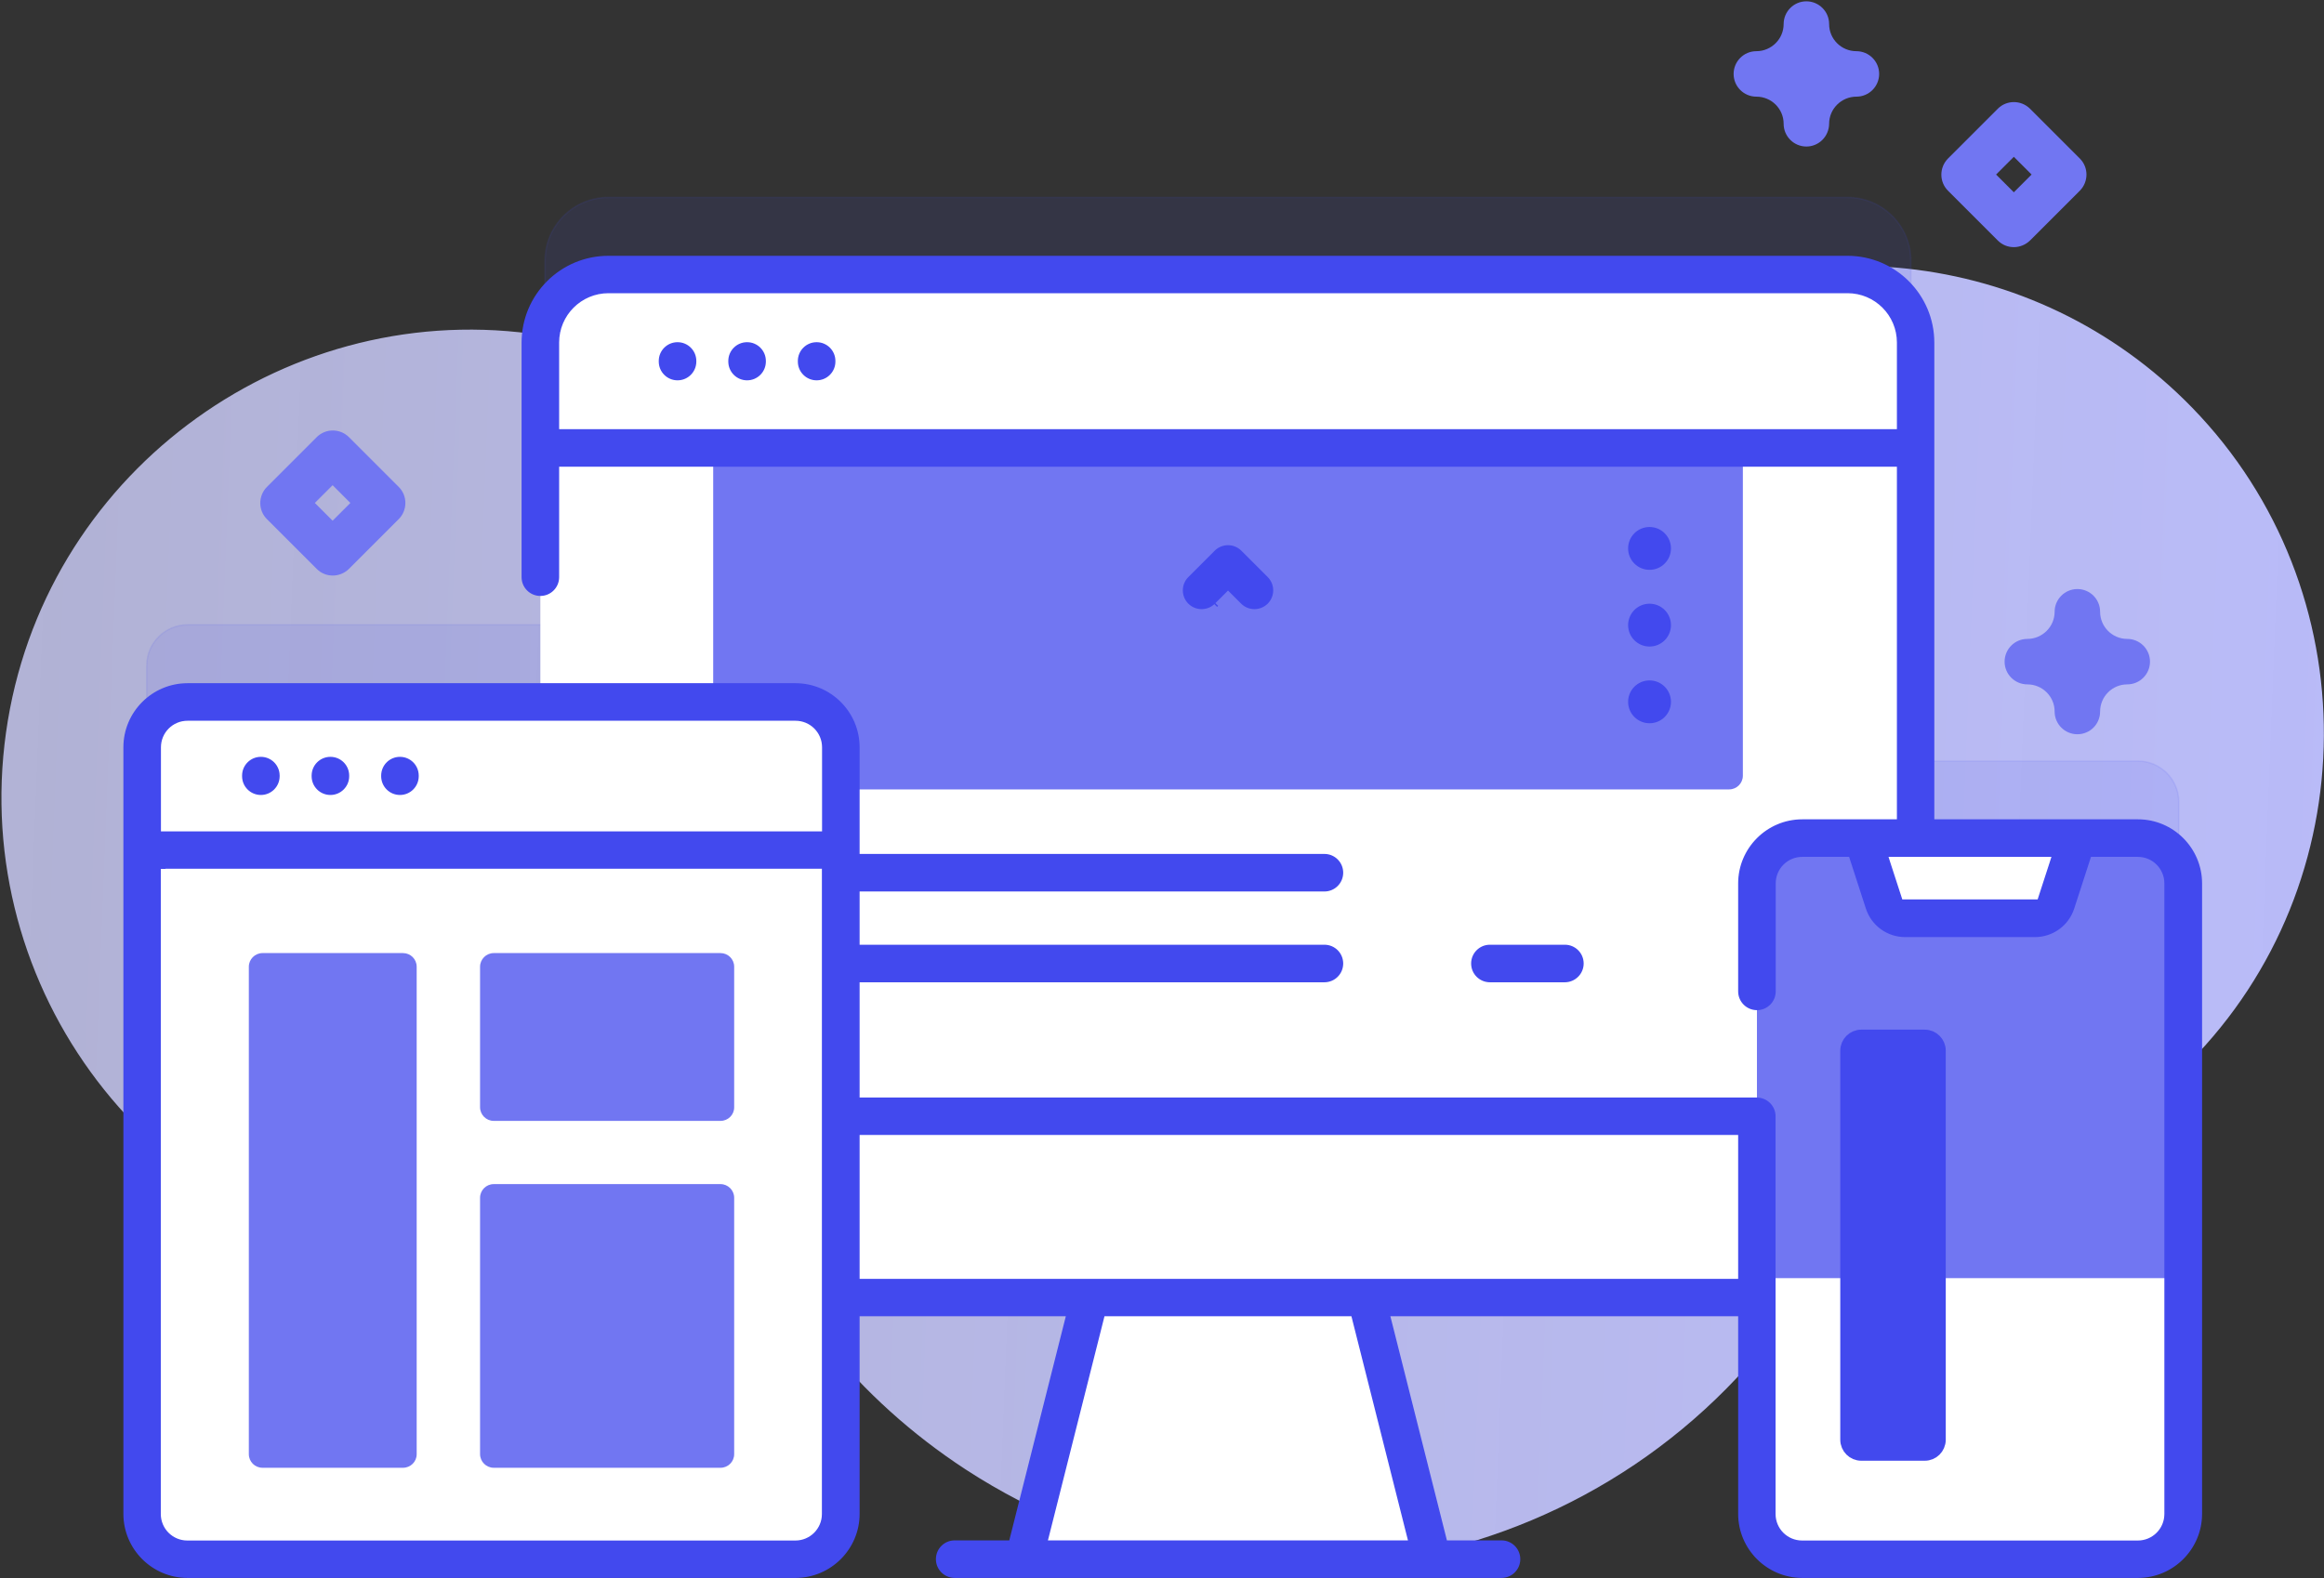 <svg width="1584" height="1076" viewBox="0 0 1584 1076" fill="none" xmlns="http://www.w3.org/2000/svg">
<rect x="0" y="0" width="1584" height="1076" fill="#333333" stroke="none"/>
<path d="M1494.2 278C1386.2 166.9 1217.6 151.5 1092.8 232C1057.3 254.9 1014.3 262.6 973.1 253.4C875.5 231.7 773.4 246.5 686.5 293.7C628 325.4 556.9 319.9 502.3 281.9C466.1 256.6 424 238.5 377.8 230C206.4 198.4 39.8 312.1 6.8 483.2C-26.9 658.2 89.1 826.4 264 857.6C306.7 865.2 349 863.9 388.9 855.1C453.6 840.7 521.3 864.8 563 916.2C589.4 948.7 621.2 977.7 658.1 1001.8C849 1126.3 1104.6 1072.6 1229.1 881.7C1229.2 881.5 1229.4 881.3 1229.5 881.1C1252.3 846 1287.8 821 1328.8 812.7C1388.6 800.6 1445.7 771.3 1491.9 724.6C1613.7 601.8 1614.7 402 1494.2 278Z" fill="url(#paint0_linear)"/>
<path opacity="0.1" d="M1302.5 515.7V518.9H1305.7H1457.2C1472.5 518.9 1485 531.3 1485 546.7V764.3H100V453.8C100 438.5 112.4 426 127.8 426H368.3H371.5V422.8V177.8C371.5 153.9 390.9 134.6 414.7 134.6H1259.2C1283.1 134.6 1302.4 154 1302.4 177.8V515.7H1302.5Z" fill="#4249EE" stroke="#4249EE"/>
<path d="M976.2 1063H697.8L734.3 918.6L753.5 842.4H920.5L939.7 918.6L976.2 1063Z" fill="white"/>
<path d="M1259.3 884.6H414.7C389.1 884.6 368.3 863.8 368.3 838.2V233.6C368.3 208 389.1 187.2 414.7 187.2H1259.2C1284.8 187.2 1305.6 208 1305.6 233.6V838.3C1305.6 863.9 1284.9 884.6 1259.3 884.6Z" fill="white"/>
<path d="M1066.6 669.2H1015.5C1008.7 669.2 1003.2 663.7 1003.2 656.9C1003.2 650.1 1008.7 644.6 1015.5 644.6H1066.6C1073.4 644.6 1078.9 650.1 1078.9 656.9C1078.9 663.7 1073.3 669.2 1066.6 669.2Z" fill="#4249EE" stroke="#4249EE"/>
<path d="M902.7 669.2H573.4C566.6 669.2 561.1 663.7 561.1 656.9C561.1 650.1 566.6 644.6 573.4 644.6H902.7C909.5 644.6 915 650.1 915 656.9C915 663.7 909.5 669.2 902.7 669.2Z" fill="#4249EE" stroke="#4249EE"/>
<path d="M902.7 607.3H573.4C566.6 607.3 561.1 601.8 561.1 595C561.1 588.2 566.6 582.7 573.4 582.7H902.7C909.5 582.7 915 588.2 915 595C915 601.8 909.5 607.3 902.7 607.3Z" fill="#4249EE" stroke="#4249EE"/>
<path d="M1178.6 538.2H495.4C490.3 538.2 486.1 534 486.1 528.9V305.4H1187.9V528.9C1187.9 534 1183.7 538.2 1178.6 538.2Z" fill="#7176F2"/>
<path d="M1305.6 305.4V233.6C1305.6 208 1284.8 187.2 1259.2 187.2H414.7C389.1 187.2 368.3 208 368.3 233.6V305.4H1305.6Z" fill="white"/>
<path d="M368.3 761V838.3C368.3 863.9 389.1 884.7 414.7 884.7H1259.2C1284.8 884.7 1305.6 863.9 1305.6 838.3V761H368.3Z" fill="white"/>
<path d="M1457.2 1063H1228.4C1211.3 1063 1197.5 1049.2 1197.5 1032.1V602.3C1197.5 585.2 1211.3 571.4 1228.4 571.4H1457.2C1474.3 571.4 1488.1 585.2 1488.1 602.3V1032.1C1488.1 1049.2 1474.3 1063 1457.2 1063Z" fill="#7176F2"/>
<path d="M1197.4 871.4V1032.1C1197.4 1049.2 1211.2 1063 1228.3 1063H1457.1C1474.2 1063 1488 1049.2 1488 1032.1V871.4H1197.4Z" fill="white"/>
<path d="M1401.6 615.3L1415.9 571.3H1269.5L1283.8 615.3C1285.9 621.7 1291.8 626 1298.5 626H1386.8C1393.6 626 1399.5 621.7 1401.6 615.3Z" fill="white"/>
<path d="M542.2 1063H127.8C110.7 1063 96.9 1049.2 96.9 1032.1V509.5C96.9 492.4 110.7 478.6 127.8 478.6H542.2C559.3 478.6 573.1 492.4 573.1 509.5V1032.1C573.1 1049.2 559.3 1063 542.2 1063Z" fill="white"/>
<path d="M573.1 579.6V509.5C573.1 492.4 559.3 478.6 542.2 478.6H127.8C110.7 478.6 96.9 492.4 96.9 509.5V579.6H573.1Z" fill="white"/>
<path d="M449.5 246.1C449.5 239.3 455 233.8 461.8 233.8C468.6 233.8 474.1 239.3 474.1 246.1V246.5C474.1 253.3 468.6 258.8 461.8 258.8C455 258.8 449.5 253.3 449.5 246.5V246.1Z" fill="#4249EE" stroke="#4249EE"/>
<path d="M496.9 246.1C496.9 239.3 502.4 233.8 509.2 233.8C516 233.8 521.5 239.3 521.5 246.1V246.5C521.5 253.3 516 258.8 509.2 258.8C502.4 258.8 496.9 253.3 496.9 246.5V246.1Z" fill="#4249EE" stroke="#4249EE"/>
<path d="M544.3 246.1C544.3 239.3 549.8 233.8 556.6 233.8C563.4 233.8 568.9 239.3 568.9 246.1V246.5C568.9 253.3 563.4 258.8 556.6 258.8C549.8 258.8 544.3 253.3 544.3 246.5V246.1Z" fill="#4249EE" stroke="#4249EE"/>
<path d="M1317.9 555.9V559.1H1321.1H1457.2C1481 559.1 1500.4 578.5 1500.4 602.3V1032.1C1500.4 1055.9 1481 1075.3 1457.2 1075.3H1228.4C1204.6 1075.3 1185.2 1055.9 1185.2 1032.1V900.1V896.9H1182H951H947L948 900.8L985.2 1048.3L985.8 1050.7H988.3H1023.4C1030.2 1050.7 1035.7 1056.2 1035.7 1063C1035.7 1069.8 1030.2 1075.3 1023.4 1075.3H650.7C643.9 1075.3 638.4 1069.8 638.4 1063C638.4 1056.2 643.9 1050.7 650.7 1050.7H685.8H688.3L688.9 1048.3L726.1 900.8L727.1 896.9H723.1H588.6H585.4V900.1V1032.1C585.4 1055.9 566 1075.3 542.2 1075.3H127.8C104 1075.3 84.6 1055.9 84.6 1032.1V509.5C84.6 485.7 104 466.3 127.8 466.3H542.2C566 466.3 585.4 485.7 585.4 509.5V745.6V748.8H588.6H1197.4C1204.2 748.8 1209.7 754.3 1209.7 761.1V1032.2C1209.7 1042.5 1218 1050.8 1228.3 1050.8H1457.1C1467.4 1050.8 1475.7 1042.5 1475.7 1032.2V602.3C1475.7 592 1467.4 583.7 1457.1 583.7H1427.1H1424.8L1424.1 585.9L1413.3 619.2C1409.6 630.7 1399 638.4 1386.9 638.4H1298.6C1286.5 638.4 1275.9 630.7 1272.2 619.2L1261.4 585.9L1260.7 583.7H1258.4H1228.4C1218.1 583.7 1209.8 592 1209.8 602.3V675.9C1209.8 682.7 1204.3 688.2 1197.5 688.2C1190.7 688.2 1185.2 682.7 1185.2 675.9V602.3C1185.2 578.5 1204.6 559.1 1228.4 559.1H1290.2H1293.4V555.9V320.9V317.7H1290.2H383.8H380.6V320.9V393.5C380.6 400.3 375.1 405.8 368.3 405.8C361.5 405.8 356 400.3 356 393.5V233.6C356 201.2 382.3 174.9 414.7 174.9H1259.2C1291.6 174.9 1317.9 201.2 1317.9 233.6V555.9ZM380.6 289.9V293.1H383.8H1290.2H1293.4V289.9V233.5C1293.4 214.7 1278.1 199.4 1259.3 199.4H414.7C395.9 199.4 380.6 214.7 380.6 233.5V289.9ZM1386.9 613.7H1389.2L1389.9 611.5L1397.6 587.8L1398.9 583.7H1394.6H1290.8H1286.5L1287.8 587.8L1295.5 611.5L1296.2 613.7H1298.5H1386.9ZM557.6 567.3H560.8V564.1V509.5C560.8 499.2 552.5 490.9 542.2 490.9H127.8C117.5 490.9 109.2 499.2 109.2 509.5V564.1V567.3H112.4H557.6ZM112.3 591.9H109.1V595.1V1032.2C109.1 1042.5 117.4 1050.8 127.7 1050.8H542.1C552.4 1050.8 560.7 1042.5 560.7 1032.2V595V591.8H557.5H112.3V591.9ZM956.3 1050.7H960.3L959.3 1046.8L922.1 899.3L921.5 896.9H919H754.9H752.4L751.8 899.3L714.6 1046.8L713.6 1050.7H717.6H956.3ZM585.4 869.2V872.4H588.6H1182H1185.2V869.2V776.5V773.3H1182H588.6H585.4V776.5V869.2Z" fill="#4249EE" stroke="#4249EE"/>
<path d="M190.1 529.2C190.1 536 184.6 541.5 177.8 541.5C171 541.5 165.5 536 165.5 529.2V528.8C165.5 522 171 516.5 177.8 516.5C184.6 516.5 190.1 522 190.1 528.8V529.2Z" fill="#4249EE" stroke="#4249EE"/>
<path d="M237.5 529.2C237.5 536 232 541.5 225.2 541.5C218.4 541.5 212.9 536 212.9 529.2V528.8C212.9 522 218.4 516.5 225.2 516.5C232 516.5 237.5 522 237.5 528.8V529.2Z" fill="#4249EE" stroke="#4249EE"/>
<path d="M284.9 529.2C284.9 536 279.4 541.5 272.6 541.5C265.8 541.5 260.3 536 260.3 529.2V528.8C260.3 522 265.8 516.5 272.6 516.5C279.4 516.5 284.9 522 284.9 528.8V529.2Z" fill="#4249EE" stroke="#4249EE"/>
<path d="M839.2 404.1L837 401.9L834.8 404.1L827.7 411.2L829.9 413.4L827.7 411.2C822.9 416 815.1 416 810.3 411.2C805.5 406.4 805.5 398.6 810.3 393.8L828.3 375.8C833.1 371 840.9 371 845.7 375.8L863.7 393.8C868.5 398.6 868.5 406.4 863.7 411.2C861.3 413.6 858.1 414.8 855 414.8C851.8 414.8 848.7 413.6 846.3 411.2L839.2 404.1Z" fill="#4249EE" stroke="#4249EE"/>
<path d="M1311.9 990.9H1268.6C1263.5 990.9 1259.3 986.7 1259.3 981.6V716.3C1259.3 711.2 1263.5 707 1268.6 707H1311.9C1317 707 1321.2 711.2 1321.2 716.3V981.7C1321.1 986.8 1317 990.9 1311.9 990.9Z" fill="white"/>
<path d="M1124.3 464.4C1132.1 464.4 1138.4 470.7 1138.4 478.5C1138.4 486.3 1132.1 492.6 1124.3 492.6C1116.5 492.6 1110.2 486.3 1110.2 478.5C1110.2 470.7 1116.5 464.4 1124.3 464.4Z" fill="#4249EE" stroke="#4249EE"/>
<path d="M1124.3 412.1C1132.1 412.1 1138.4 418.4 1138.4 426.2C1138.4 434 1132.1 440.3 1124.3 440.3C1116.5 440.3 1110.2 434 1110.2 426.2C1110.2 418.4 1116.5 412.1 1124.3 412.1Z" fill="#4249EE" stroke="#4249EE"/>
<path d="M1124.3 359.8C1132.1 359.8 1138.4 366.1 1138.4 373.9C1138.4 381.7 1132.1 388 1124.3 388C1116.5 388 1110.2 381.7 1110.2 373.9C1110.2 366.1 1116.5 359.8 1124.3 359.8Z" fill="#4249EE" stroke="#4249EE"/>
<path d="M491.1 1000.7H336.5C331.4 1000.7 327.2 996.5 327.2 991.4V816.6C327.2 811.5 331.4 807.3 336.5 807.3H491.1C496.2 807.3 500.4 811.5 500.4 816.6V991.4C500.4 996.6 496.2 1000.7 491.1 1000.7Z" fill="#7176F2"/>
<path d="M491.1 764.2H336.5C331.4 764.2 327.2 760 327.2 754.9V659.1C327.2 654 331.4 649.8 336.5 649.8H491.1C496.2 649.8 500.4 653.9 500.4 659.1V755C500.4 760.1 496.2 764.2 491.1 764.2Z" fill="#7176F2"/>
<path d="M274.7 1000.7H178.9C173.8 1000.7 169.6 996.6 169.6 991.4V659.1C169.6 654 173.8 649.8 178.9 649.8H274.7C279.8 649.8 284 653.9 284 659.1V991.5C284 996.6 279.8 1000.7 274.7 1000.7Z" fill="#7176F2"/>
<path d="M1311.9 990.9H1268.6C1263.5 990.9 1259.3 986.7 1259.3 981.6V716.3C1259.3 711.2 1263.5 707 1268.6 707H1311.9C1317 707 1321.2 711.2 1321.2 716.3V981.7C1321.1 986.8 1317 990.9 1311.9 990.9Z" fill="#4249EE" stroke="#4249EE" stroke-width="10" stroke-miterlimit="10"/>
<path d="M1231.2 99.9C1222.7 99.9 1215.7 93 1215.7 84.4C1215.7 74.2 1207.4 65.9 1197.1 65.9C1188.6 65.9 1181.6 59 1181.6 50.4C1181.6 41.9 1188.5 34.9 1197.1 34.9C1207.3 34.9 1215.7 26.6 1215.7 16.4C1215.7 7.9 1222.6 0.9 1231.2 0.9C1239.7 0.9 1246.7 7.8 1246.7 16.4C1246.7 26.6 1255 34.9 1265.3 34.9C1273.8 34.9 1280.8 41.8 1280.8 50.4C1280.8 58.9 1273.9 65.9 1265.3 65.9C1255.1 65.9 1246.7 74.2 1246.7 84.4C1246.6 93 1239.7 99.9 1231.2 99.9Z" fill="#7176F2"/>
<path d="M1415.9 500.6C1407.4 500.6 1400.4 493.7 1400.4 485.1C1400.4 474.9 1392.1 466.6 1381.8 466.6C1373.3 466.6 1366.3 459.7 1366.3 451.1C1366.3 442.6 1373.2 435.6 1381.8 435.6C1392 435.6 1400.4 427.3 1400.4 417.1C1400.4 408.6 1407.3 401.6 1415.9 401.6C1424.5 401.6 1431.4 408.5 1431.4 417.1C1431.4 427.3 1439.7 435.6 1449.9 435.6C1458.4 435.6 1465.4 442.5 1465.4 451.1C1465.4 459.6 1458.5 466.6 1449.9 466.6C1439.7 466.6 1431.4 474.9 1431.4 485.1C1431.4 493.7 1424.5 500.6 1415.9 500.6Z" fill="#7176F2"/>
<path d="M1372.6 168.5C1368.6 168.5 1364.7 167 1361.7 164L1327.7 130C1321.7 124 1321.7 114.2 1327.7 108.1L1361.7 74.1C1367.7 68.1 1377.5 68.1 1383.6 74.1L1417.6 108.1C1423.6 114.1 1423.6 123.9 1417.6 130L1383.6 164C1380.6 166.9 1376.6 168.5 1372.6 168.5ZM1360.5 119L1372.6 131.1L1384.7 119L1372.6 106.9L1360.5 119Z" fill="#7176F2"/>
<path d="M226.8 392.4C222.8 392.4 218.9 390.9 215.9 387.9L181.9 353.9C175.9 347.9 175.9 338.1 181.9 332L215.9 298C221.9 292 231.7 292 237.8 298L271.8 332C277.8 338 277.8 347.8 271.8 353.9L237.8 387.9C234.7 390.9 230.7 392.4 226.8 392.4ZM214.6 342.9L226.7 355L238.8 342.9L226.7 330.8L214.6 342.9Z" fill="#7176F2"/>
<defs>
<linearGradient id="paint0_linear" x1="-95.451" y1="578.763" x2="1626.45" y2="647.03" gradientUnits="userSpaceOnUse">
<stop stop-color="#D0D1FB" stop-opacity="0.8"/>
<stop offset="1" stop-color="#B9BBF9"/>
</linearGradient>
</defs>
</svg>
